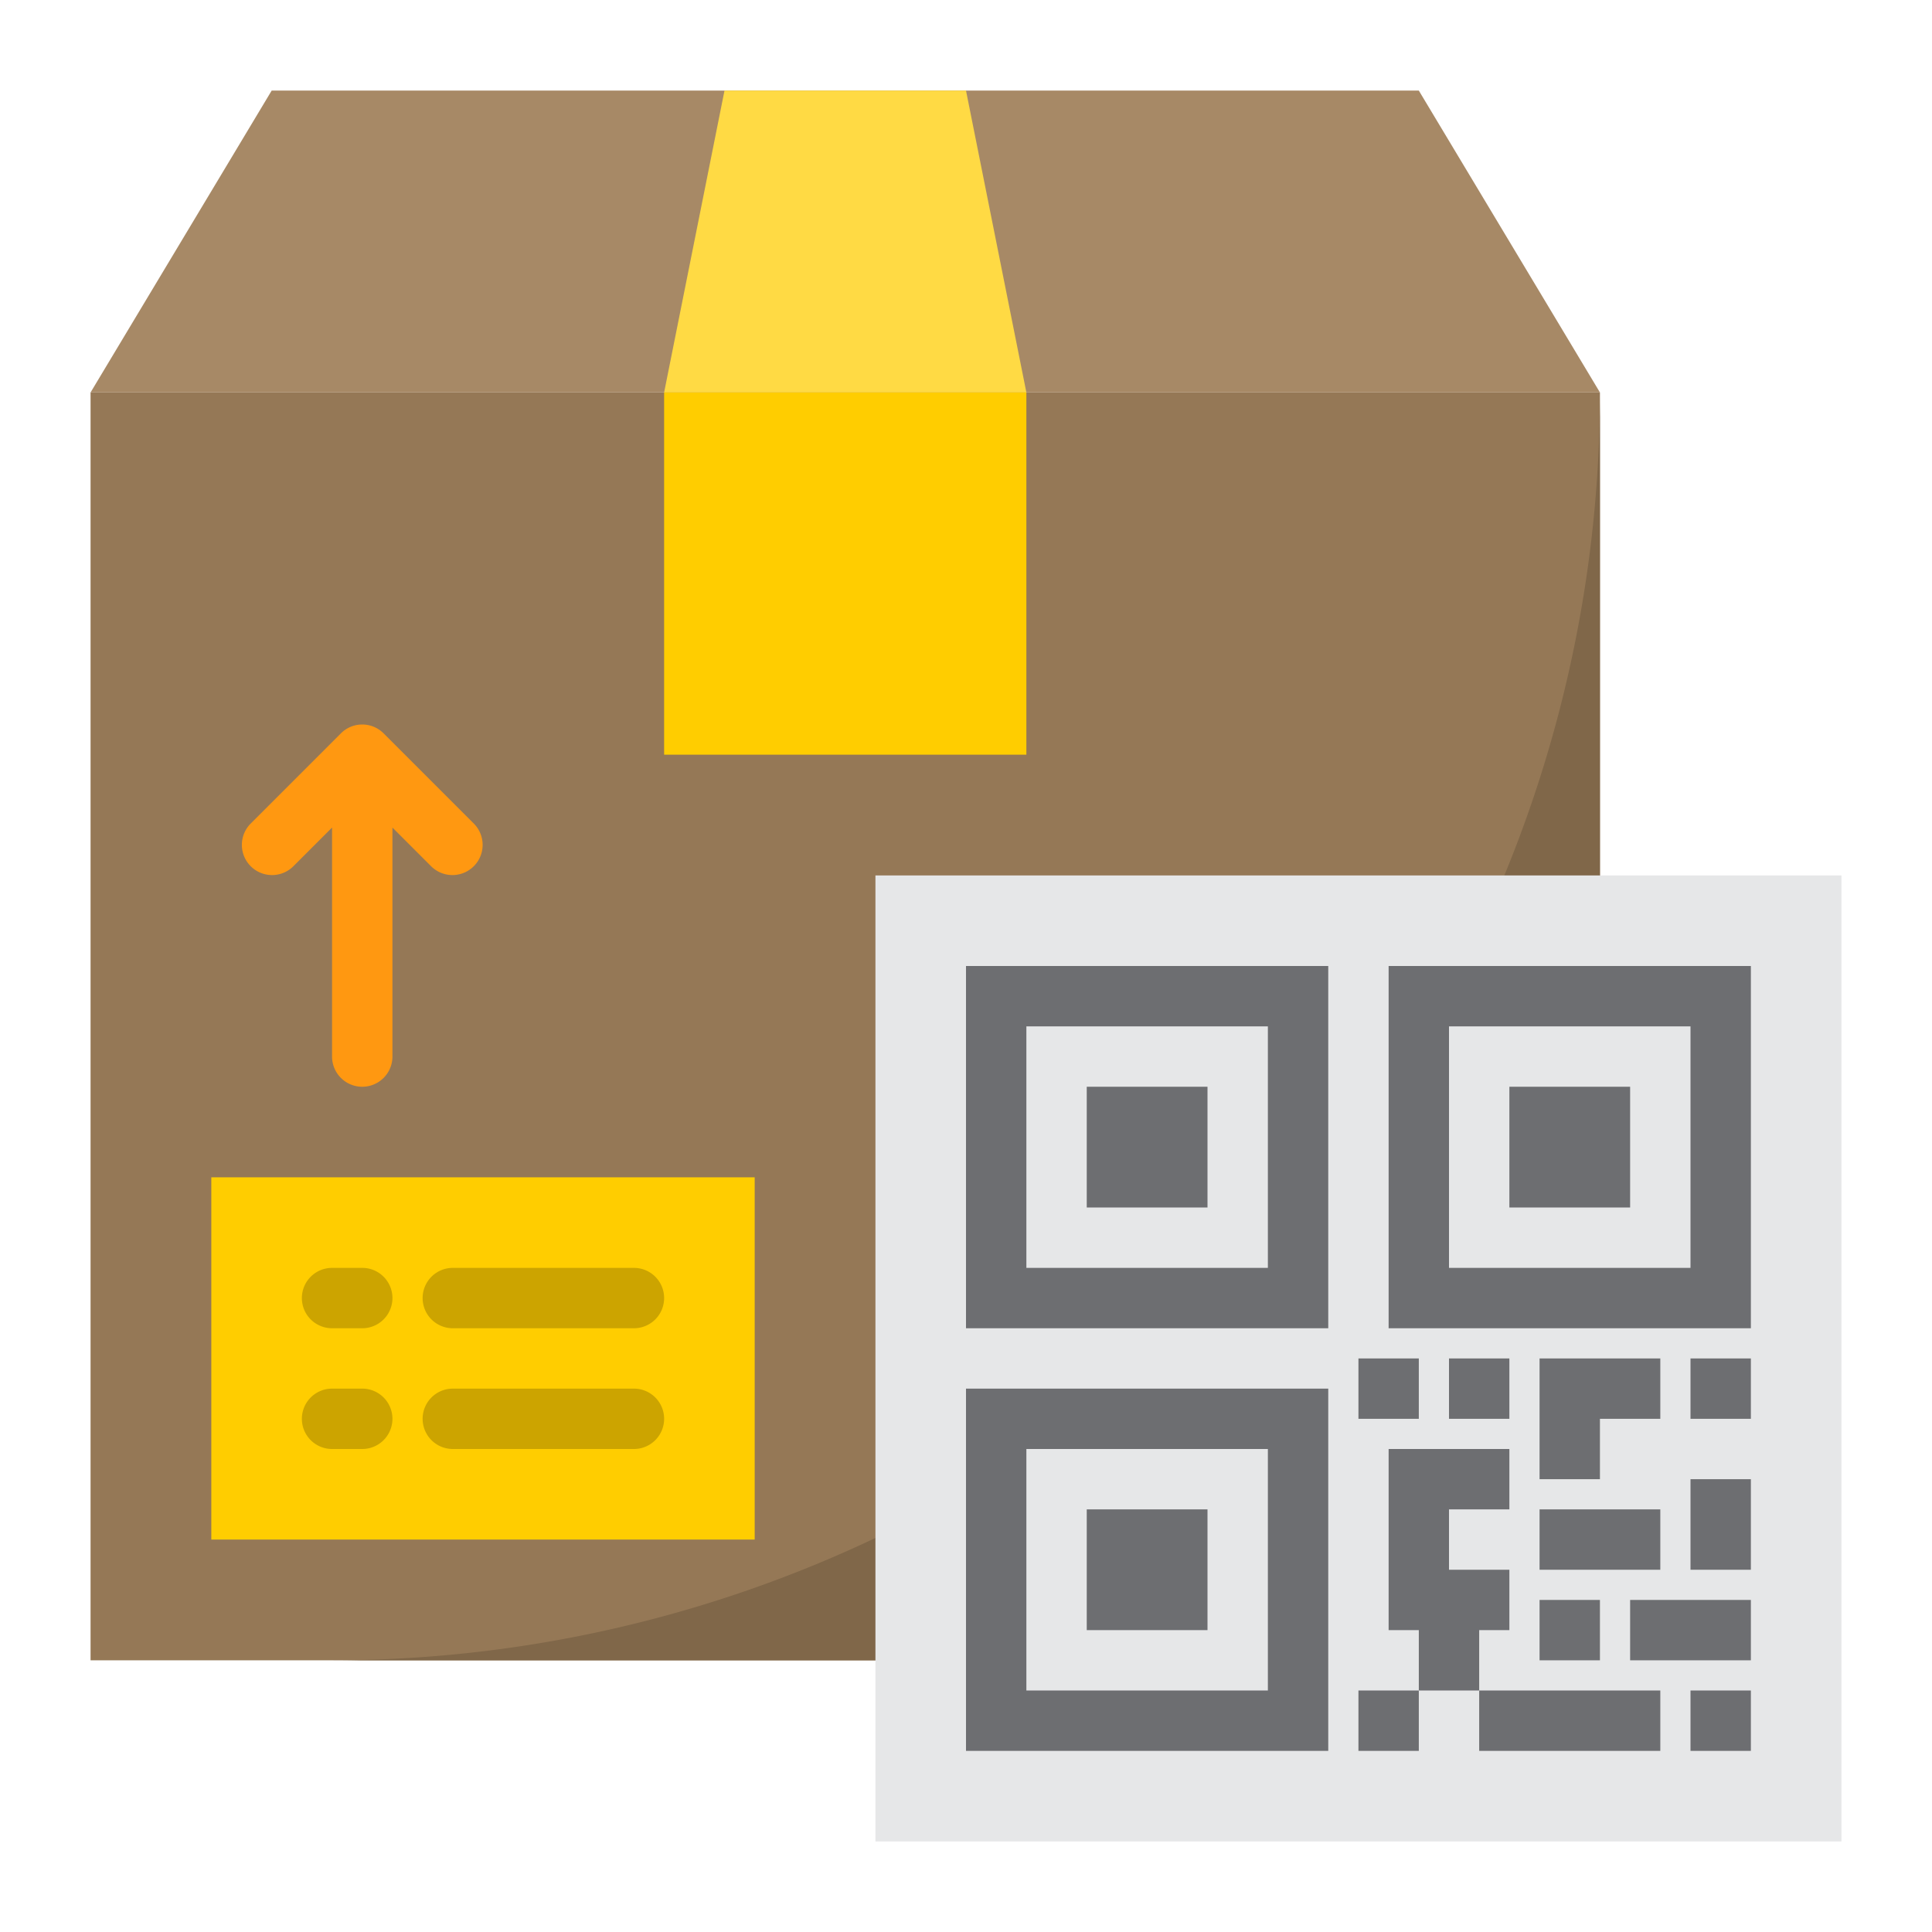 <svg height="512" viewBox="0 0 64 64" width="512" xmlns="http://www.w3.org/2000/svg"><g id="qr_code-delivery-logistic-parcel_box-shipping" data-name="qr code-delivery-logistic-parcel box-shipping"><path d="m3 13h50v42h-50z" fill="#957856"/><path d="m11 55h42v-42a42 42 0 0 1 -42 42z" fill="#806749"/><path d="m53 13h-50l6-10h38z" fill="#a78966"/><path d="m34 13h-12l2-10h8z" fill="#ffda44"/><path d="m22 13h12v12h-12z" fill="#ffcd00"/><path d="m7 39h18v12h-18z" fill="#ffcd00"/><path d="m29 29h32v32h-32z" fill="#e6e7e8"/><g fill="#6d6e71"><path d="m36 36h4v4h-4z"/><path d="m32 32v12h12v-12zm10 10h-8v-8h8z"/><path d="m46 32v12h12v-12zm10 10h-8v-8h8z"/><path d="m32 46v12h12v-12zm10 10h-8v-8h8z"/><path d="m55 47v-2h-2-2v4h2v-2z"/><path d="m56 45h2v2h-2z"/><path d="m48 50v2h2v2h-1v2h-2v-2h-1v-6h4v2z"/><path d="m56 49h2v3h-2z"/><path d="m54 53h4v2h-4z"/><path d="m45 56h2v2h-2z"/><path d="m49 56h6v2h-6z"/><path d="m50 36h4v4h-4z"/><path d="m36 50h4v4h-4z"/><path d="m51 50h4v2h-4z"/><path d="m45 45h2v2h-2z"/><path d="m48 45h2v2h-2z"/><path d="m51 53h2v2h-2z"/><path d="m56 56h2v2h-2z"/></g><path d="m11 44h1a1 1 0 0 0 0-2h-1a1 1 0 0 0 0 2z" fill="#cca400"/><path d="m15 44h6a1 1 0 0 0 0-2h-6a1 1 0 0 0 0 2z" fill="#cca400"/><path d="m11 48h1a1 1 0 0 0 0-2h-1a1 1 0 0 0 0 2z" fill="#cca400"/><path d="m15 48h6a1 1 0 0 0 0-2h-6a1 1 0 0 0 0 2z" fill="#cca400"/><path d="m9.707 28.707 1.293-1.293v7.586a1 1 0 0 0 2 0v-7.586l1.293 1.293a1 1 0 0 0 1.414-1.414l-3-3a1 1 0 0 0 -1.414 0l-3 3a1 1 0 0 0 1.414 1.414z" fill="#ff9811"/></g></svg>
